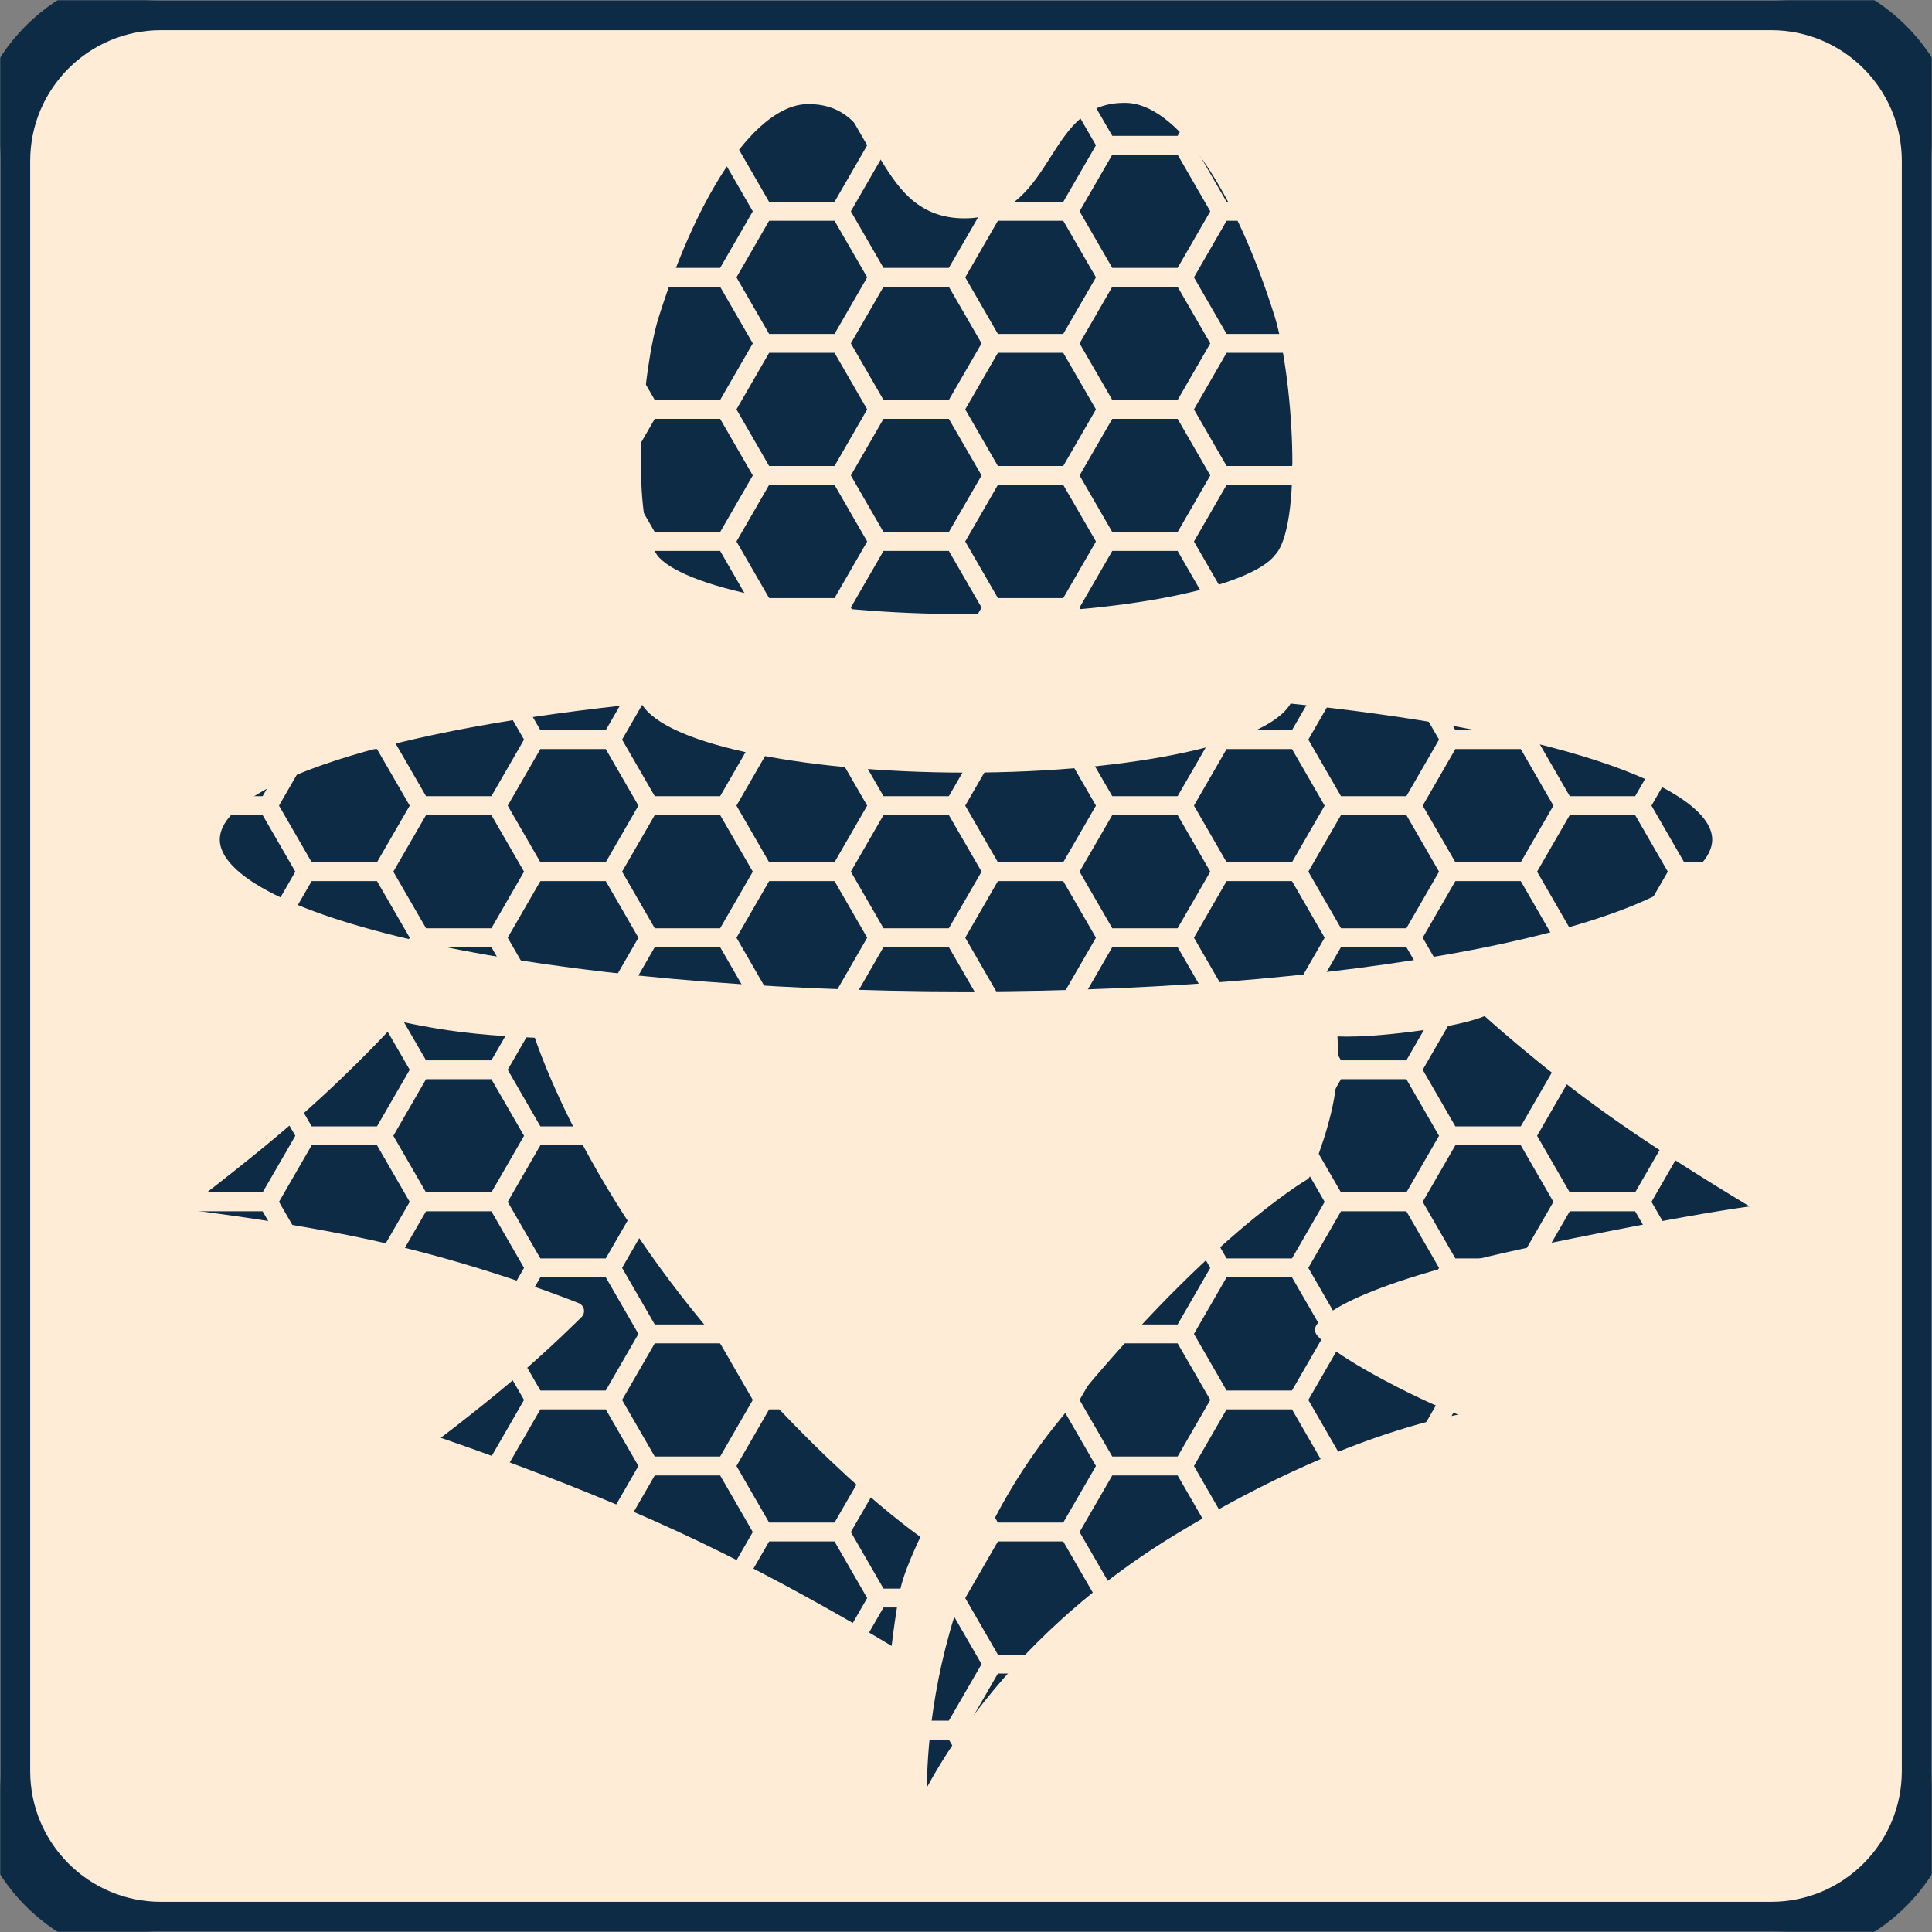 <?xml version="1.0" encoding="UTF-8" standalone="no"?>
<!DOCTYPE svg PUBLIC "-//W3C//DTD SVG 1.1//EN" "http://www.w3.org/Graphics/SVG/1.1/DTD/svg11.dtd">
<!-- Created with Vectornator (http://vectornator.io/) -->
<svg height="100%" stroke-miterlimit="10" style="fill-rule:nonzero;clip-rule:evenodd;stroke-linecap:round;stroke-linejoin:round;" version="1.1" viewBox="0 0 1024 1024" width="100%" xml:space="preserve" xmlns="http://www.w3.org/2000/svg" xmlns:vectornator="http://vectornator.io" xmlns:xlink="http://www.w3.org/1999/xlink">
<rect x="0" y="0" width="1024" height="1024" fill="#808080" stroke="none"/>
<defs>
<path d="M85.3 0L938.7 0C985.81 0 1024 38.19 1024 85.3L1024 938.7C1024 985.81 985.81 1024 938.7 1024L85.3 1024C38.19 1024 0 985.81 0 938.7L0 85.3C0 38.19 38.19 0 85.3 0Z" id="Fill"/>
<path d="M180 0L844 0C943.411 0 1024 80.589 1024 180L1024 844C1024 943.411 943.411 1024 844 1024L180 1024C80.589 1024 0 943.411 0 844L0 180C0 80.589 80.589 0 180 0Z" id="Fill_2"/>
<path d="M0 512C0 229.23 229.23 0 512 0C794.77 0 1024 229.23 1024 512C1024 794.77 794.77 1024 512 1024C229.23 1024 0 794.77 0 512Z" id="Fill_3"/>
</defs>
<g id="logo" vectornator:layerName="logo">
<path d="M0 0L1024 0L1024 1024L0 1024L0 0Z" fill="#ffecd6" fill-rule="nonzero" opacity="0" stroke="none"/>
<g opacity="1">
<use fill="#ffecd6" fill-rule="nonzero" stroke="none" xlink:href="#Fill"/>
<mask height="1024" id="StrokeMask" maskUnits="userSpaceOnUse" width="1024" x="0" y="0">
<rect fill="#000000" height="1024" stroke="none" width="1024" x="0" y="0"/>
<use fill="#ffffff" fill-rule="evenodd" stroke="none" xlink:href="#Fill"/>
</mask>
<use fill="none" mask="url(#StrokeMask)" stroke="#0d2b45" stroke-linecap="round" stroke-linejoin="round" stroke-width="32" xlink:href="#Fill"/>
</g>
<g opacity="0">
<use fill="#ffecd6" fill-rule="nonzero" stroke="none" xlink:href="#Fill_2"/>
<mask height="1024" id="StrokeMask_2" maskUnits="userSpaceOnUse" width="1024" x="0" y="0">
<rect fill="#000000" height="1024" stroke="none" width="1024" x="0" y="0"/>
<use fill="#ffffff" fill-rule="evenodd" stroke="none" xlink:href="#Fill_2"/>
</mask>
<use fill="none" mask="url(#StrokeMask_2)" stroke="#0d2b45" stroke-linecap="round" stroke-linejoin="round" stroke-width="32" xlink:href="#Fill_2"/>
</g>
<g opacity="0">
<use fill="#ffecd6" fill-rule="nonzero" stroke="none" xlink:href="#Fill_3"/>
<mask height="1024" id="StrokeMask_3" maskUnits="userSpaceOnUse" width="1024" x="0" y="0">
<rect fill="#000000" height="1024" stroke="none" width="1024" x="0" y="0"/>
<use fill="#ffffff" fill-rule="evenodd" stroke="none" xlink:href="#Fill_3"/>
</mask>
<use fill="none" mask="url(#StrokeMask_3)" stroke="#0d2b45" stroke-linecap="round" stroke-linejoin="round" stroke-width="32" xlink:href="#Fill_3"/>
</g>
<path d="M596.844 50.031C549.444 49.277 556.742 111.229 511.125 111.219C465.508 111.208 473.875 49.955 427.812 50.688C397.554 51.169 366.057 99.495 344.875 166.656C335.917 195.059 329.513 270.453 342.812 293.875C343.054 294.468 343.525 295.04 343.875 295.625C344.204 296.099 344.494 296.679 344.844 297.094C359.097 315.794 428.421 330 512 330C595.493 330 664.773 315.828 679.125 297.156C696.003 279.695 689.306 196.2 679.781 166C658.6 98.839 627.103 50.513 596.844 50.031ZM342.656 368.094C206.52 381.655 112 410.938 112 445C112 491.944 291.086 530 512 530C732.914 530 912 491.944 912 445C912 410.938 817.48 381.655 681.344 368.094C674.619 388.737 601.455 405 512 405C422.545 405 349.381 388.737 342.656 368.094ZM787.719 533.219C787.719 533.219 779.903 538.235 747.719 542.344C715.34 546.477 704 544.406 704 544.406C704 544.406 706.081 562.237 702.656 581.5C699.232 600.763 690.281 621.438 690.281 621.438C690.281 621.437 635.045 653.184 555.438 753.094C475.83 853.004 487.312 965.875 487.312 965.875C487.312 965.875 520.101 881.621 624.219 817.875C728.337 754.129 793.625 751.25 793.625 751.25C793.625 751.25 778.389 749.502 742.688 731.188C706.986 712.873 701.5 704.812 701.5 704.812C701.5 704.813 709.843 686.475 816.875 664.406C923.907 642.338 941.312 642.469 941.312 642.469C941.312 642.469 893.711 614.876 855.312 587.562C816.915 560.249 787.719 533.219 787.719 533.219ZM209.281 536.125C209.281 536.125 186.859 561.313 156.094 588.312C125.329 615.312 86.219 644.125 86.219 644.125C86.219 644.125 149.85 650.902 204.562 663.594C259.275 676.285 305.062 694.875 305.062 694.875C305.063 694.875 289.1 710.937 268.875 728.125C248.65 745.313 224.156 763.625 224.156 763.625C224.156 763.625 293.804 786.499 356.812 815.562C419.821 844.626 476.188 879.875 476.188 879.875C476.188 879.875 479.08 854.499 481.656 843C484.233 831.501 493.594 813.094 493.594 813.094C493.594 813.094 444.572 781.045 376.188 698.5C307.803 615.955 286.781 545.656 286.781 545.656C286.781 545.656 264.627 544.95 245.25 542.562C225.873 540.175 209.281 536.125 209.281 536.125Z" fill="#ffecd6" fill-rule="nonzero" opacity="1" stroke="none"/>
<path d="M596.844 50.031C589.706 49.918 583.931 51.352 578.906 53.656L589.531 72L624.156 72L627.625 66.031C617.522 55.98 607.113 50.195 596.844 50.031ZM427.812 50.688C416.951 50.86 405.927 57.278 395.281 68.438L390.344 77L407.656 107L442.312 107L459.625 77L447.031 55.188C441.812 52.332 435.648 50.563 427.812 50.688ZM570.406 58.906C554.154 72.338 547.972 97.194 529 107L563.531 107L580.875 77L570.406 58.906ZM634.656 73.781L632.812 77L650.125 107L655.781 107C649.068 94.049 642.007 82.689 634.656 73.781ZM468.281 82L450.969 112L468.281 142L502.906 142L520.25 112L519.344 110.469C516.805 110.954 514.079 111.219 511.125 111.219C488.984 111.214 479.571 96.77 470.469 82L468.281 82ZM589.531 82L572.188 112L589.531 142L624.156 142L641.469 112L624.156 82L589.531 82ZM382.781 83.906C372.177 99.185 362.198 119.044 353.438 142L381.688 142L399 112L382.781 83.906ZM407.656 117L390.344 147L407.656 177L442.312 177L459.625 147L442.312 117L407.656 117ZM528.906 117L511.594 147L528.906 177L563.531 177L580.875 147L563.531 117L528.906 117ZM650.125 117L632.812 147L650.125 177L682.531 177C681.647 172.979 680.745 169.054 679.781 166C674.134 148.094 667.739 131.679 660.844 117L650.125 117ZM349.969 152C348.255 156.848 346.476 161.581 344.875 166.656C342.496 174.2 340.354 185.149 338.656 197.469L347.031 212L381.688 212L399 182L381.688 152L349.969 152ZM468.281 152L450.969 182L468.281 212L502.906 212L520.25 182L502.906 152L468.281 152ZM589.531 152L572.188 182L589.531 212L624.156 212L641.469 182L624.156 152L589.531 152ZM407.656 187L390.344 217L407.656 247L442.312 247L459.625 217L442.312 187L407.656 187ZM528.906 187L511.594 217L528.906 247L563.531 247L580.875 217L563.531 187L528.906 187ZM650.125 187L632.812 217L650.125 247L684.781 247L689.344 239.125C688.993 221.03 687.097 202.401 684.438 187L650.125 187ZM336.719 214.125C336.524 216.267 336.441 218.457 336.281 220.625L338.375 217L336.719 214.125ZM347.031 222L335.375 242.219C335.298 249.394 335.455 256.28 335.938 262.781L347.031 282L381.688 282L399 252L381.688 222L347.031 222ZM468.281 222L450.969 252L468.281 282L502.906 282L520.25 252L502.906 222L468.281 222ZM589.531 222L572.188 252L589.531 282L624.156 282L641.469 252L624.156 222L589.531 222ZM407.656 257L390.344 287L407.656 317L442.312 317L459.625 287L442.312 257L407.656 257ZM528.906 257L511.594 287L528.906 317L563.531 317L580.875 287L563.531 257L528.906 257ZM650.125 257L632.812 287L648.188 313.656C663.312 308.837 674.411 303.29 679.125 297.156C684.54 291.554 687.316 278.817 688.562 263.562L684.781 257L650.125 257ZM347.031 292L344.438 296.5C344.567 296.706 344.701 296.924 344.844 297.094C351.541 305.881 370.721 313.612 397.5 319.406L381.688 292L347.031 292ZM468.281 292L450.969 322L454.188 327.594C472.242 329.135 491.672 330 512 330C513.249 330 514.414 329.913 515.656 329.906L520.25 322L502.906 292L468.281 292ZM589.531 292L572.188 322L575.125 327.062C599.554 324.751 621.079 321.139 638.344 316.594L624.156 292L589.531 292ZM528.906 327L527.375 329.656C540.074 329.385 552.362 328.862 564.094 327.969L563.531 327L528.906 327ZM681.344 368.094C679.078 375.05 669.126 381.493 653.688 387L684.781 387L694.781 369.688C690.215 369.186 686.01 368.559 681.344 368.094ZM343.062 368.875L329.719 392L347.031 422L381.688 422L397.562 394.5C367.378 388.004 347.213 379.009 343.062 368.875ZM331.188 369.469C313.409 371.394 296.158 373.493 280.031 375.938L286.406 387L321.062 387L331.188 369.469ZM705.562 370.969L693.438 392L710.75 422L745.406 422L762.719 392L754.344 377.5C739.073 375.027 722.442 372.964 705.562 370.969ZM269.406 377.562C247.776 381.071 227.843 385.021 210 389.375L208.469 392L225.812 422L260.438 422L277.75 392L269.406 377.562ZM767.188 379.719L771.375 387L803.562 387C792.152 384.421 780.023 381.981 767.188 379.719ZM815.906 389.875L814.688 392L832 422L866.656 422L874.188 408.969C858.819 402.033 839.138 395.63 815.906 389.875ZM640.812 390.844C623.741 395.56 602.453 399.369 577.844 401.812L589.531 422L624.156 422L641.469 392L640.812 390.844ZM182.375 397C174.711 399.363 167.463 401.816 160.938 404.344L147.875 427L165.188 457L199.812 457L217.156 427L199.812 397L182.375 397ZM286.406 397L269.094 427L286.406 457L321.062 457L338.375 427L321.062 397L286.406 397ZM407.656 397L390.344 427L407.656 457L442.312 457L459.625 427L445 401.688C432.867 400.456 421.722 398.832 411.25 397L407.656 397ZM650.125 397L632.812 427L650.125 457L684.781 457L702.094 427L684.781 397L650.125 397ZM771.375 397L754.062 427L771.375 457L806.031 457L823.344 427L806.031 397L771.375 397ZM457.156 402.719L468.281 422L502.906 422L512.75 404.969C512.494 404.969 512.257 405 512 405C492.712 405 474.427 404.112 457.156 402.719ZM566.844 402.719C553.392 403.804 539.211 404.463 524.469 404.719L511.594 427L528.906 457L563.531 457L580.875 427L566.844 402.719ZM145.5 411.094C138.242 414.615 132.071 418.247 127.094 422L139.188 422L145.5 411.094ZM883.156 413.406L875.312 427L892.625 457L907.969 457C910.58 453.076 912 449.077 912 445C912 433.818 901.657 423.171 883.156 413.406ZM116.719 432C113.649 436.237 112 440.578 112 445C112 457.264 124.47 468.907 146.469 479.438L156.531 462L139.188 432L116.719 432ZM225.812 432L208.469 462L225.812 492L260.438 492L277.75 462L260.438 432L225.812 432ZM347.031 432L329.719 462L347.031 492L381.688 492L399 462L381.688 432L347.031 432ZM468.281 432L450.969 462L468.281 492L502.906 492L520.25 462L502.906 432L468.281 432ZM589.531 432L572.188 462L589.531 492L624.156 492L641.469 462L624.156 432L589.531 432ZM710.75 432L693.438 462L710.75 492L745.406 492L762.719 462L745.406 432L710.75 432ZM832 432L814.688 462L832 492L845.219 492C855.56 488.695 864.537 485.202 872.656 481.594L883.969 462L866.656 432L832 432ZM165.188 467L155.656 483.5C171.518 490.119 191.349 496.179 214.469 501.656L217.156 497L199.812 467L165.188 467ZM286.406 467L269.094 497L278.875 513.969C293.589 516.218 308.915 518.31 325.031 520.125L338.375 497L321.062 467L286.406 467ZM407.656 467L390.344 497L407.656 527C407.749 527.005 407.844 526.995 407.938 527L442.312 527L459.625 497L442.312 467L407.656 467ZM528.906 467L511.594 497L528.906 527L563.531 527L580.875 497L563.531 467L528.906 467ZM650.125 467L632.812 497L648.844 524.781C662.296 523.739 675.392 522.55 688.125 521.219L702.094 497L684.781 467L650.125 467ZM771.375 467L754.062 497L762.281 511.25C784.37 507.477 804.563 503.235 822.438 498.562L823.344 497L806.031 467L771.375 467ZM892.625 467L888.875 473.5C892.446 471.368 895.631 469.207 898.406 467L892.625 467ZM225.812 502L224.625 504.031C237.576 506.877 251.486 509.528 266.188 511.969L260.438 502L225.812 502ZM347.031 502L335.938 521.25C355.11 523.254 374.967 525.005 395.719 526.344L381.688 502L347.031 502ZM468.281 502L452.719 528.969C472.11 529.583 491.805 530 512 530C514.384 530 516.689 529.946 519.062 529.938L502.906 502L468.281 502ZM589.531 502L574 528.875C595.906 528.149 617.237 527.106 637.812 525.656L624.156 502L589.531 502ZM710.75 502L700.375 519.969C718.432 517.916 735.451 515.534 751.719 512.938L745.406 502L710.75 502ZM211.062 536.5L225.812 562L260.438 562L270.375 544.781C262.843 544.299 253.886 543.627 245.25 542.562C227.481 540.373 213.501 537.08 211.062 536.5ZM776.656 537C774.897 537.472 772.859 537.956 770.531 538.469L754.062 567L771.375 597L806.031 597L823.344 567L819.344 560.094C803.809 547.517 795.395 540.03 792.062 537L776.656 537ZM757.656 540.75C754.354 541.282 751.755 541.828 747.719 542.344C715.34 546.477 704 544.406 704 544.406C704 544.406 704.211 548.36 704.375 550.938L710.75 562L745.406 562L757.656 540.75ZM203.094 542.688C196.515 549.835 181.827 565.368 158.75 585.875L165.188 597L199.812 597L217.156 567L203.094 542.688ZM281.562 545.406L269.094 567L286.406 597L308.938 597C293.054 565.921 286.781 545.656 286.781 545.656C286.781 545.656 283.038 545.466 281.562 545.406ZM225.812 572L208.469 602L225.812 632L260.438 632L277.75 602L260.438 572L225.812 572ZM710.75 572L700.875 589.125C699.384 595.317 697.693 601.201 695.938 606.344L710.75 632L745.406 632L762.719 602L745.406 572L710.75 572ZM832 572L814.688 602L832 632L866.656 632L881.906 605.594C873.005 599.752 863.929 593.692 855.312 587.562C847.843 582.249 841.126 577.095 834.5 572L832 572ZM151.062 592.531C133.066 608.012 116.818 620.841 103.844 630.75L104.562 632L139.188 632L156.531 602L151.062 592.531ZM165.188 607L147.875 637L157.906 654.375C172.392 656.864 187.334 659.701 202.094 663.062L217.156 637L199.812 607L165.188 607ZM286.406 607L269.094 637L286.406 667L321.062 667L335.188 642.531C326.895 629.671 320.132 617.951 314.219 607L286.406 607ZM771.375 607L754.062 637L771.375 667L805.406 667C805.656 666.945 805.874 666.898 806.125 666.844L823.344 637L806.031 607L771.375 607ZM890.281 611.031L875.312 637L883.562 651.281C931.233 642.516 941.312 642.469 941.312 642.469C941.312 642.469 917.544 628.583 890.281 611.031ZM691.406 618.5C691.191 619.014 690.281 621.438 690.281 621.438C690.281 621.437 673.008 631.737 644.5 657.25L650.125 667L684.781 667L702.094 637L691.406 618.5ZM95.812 636.844C92.938 638.999 86.219 644.125 86.219 644.125C86.219 644.125 89.713 644.523 91.438 644.719L95.906 637L95.812 636.844ZM104.562 642L102.219 646.062C112.77 647.389 127.834 649.574 145.156 652.344L139.188 642L104.562 642ZM225.812 642L212.219 665.5C234.935 671.076 255.407 677.364 271.531 682.781L277.75 672L260.438 642L225.812 642ZM710.75 642L693.438 672L708.75 698.562C715.928 693.881 730.575 686.896 758.906 678.594L762.719 672L745.406 642L710.75 642ZM832 642L819.344 663.906C841.292 659.395 858.31 656.085 873.188 653.281L866.656 642L832 642ZM341.312 651.906L329.719 672L347.031 702L379.219 702C378.181 700.76 377.235 699.764 376.188 698.5C362.8 682.34 351.267 666.692 341.312 651.906ZM636.906 664.094C625.834 674.376 613.211 687.114 599.438 702L624.156 702L641.469 672L636.906 664.094ZM286.406 677L281.156 686.094C295.336 691.077 305.062 694.875 305.062 694.875C305.063 694.875 293.143 706.764 277.125 720.906L286.406 737L321.062 737L338.375 707L321.062 677L286.406 677ZM650.125 677L632.812 707L650.125 737L684.781 737L702.094 707L684.781 677L650.125 677ZM347.031 712L329.719 742L347.031 772L381.688 772L399 742L381.688 712L347.031 712ZM590.281 712C589.584 712.779 588.952 713.428 588.25 714.219L572.188 742L589.531 772L624.156 772L641.469 742L624.156 712L590.281 712ZM710.562 712.344L693.438 742L710.75 772L715.281 772C729.674 766.378 741.982 762.42 752.656 759.438L762.719 742L761.656 740.125C755.996 737.63 750.036 734.957 742.688 731.188C726.158 722.708 716.592 716.645 710.562 712.344ZM269.438 727.625C269.237 727.796 269.077 727.954 268.875 728.125C248.65 745.313 224.156 763.625 224.156 763.625C224.156 763.625 234.475 767.153 248.156 772L260.438 772L277.75 742L269.438 727.625ZM403.719 730.156L407.656 737L410.094 737C407.943 734.683 405.93 732.592 403.719 730.156ZM286.406 747L269.094 777L271 780.281C286.847 786.186 305.123 793.323 324.312 801.375L338.375 777L321.062 747L286.406 747ZM407.656 747L390.344 777L407.656 807L442.312 807L456.25 782.844C445.728 773.395 433.403 761.557 419.438 747L407.656 747ZM560.406 747C558.738 749.06 557.128 750.972 555.438 753.094C543.106 768.57 533.185 784.338 524.844 799.969L528.906 807L563.531 807L580.875 777L563.531 747L560.406 747ZM650.125 747L632.812 777L648.312 803.875C667.852 793.001 685.725 784.374 701.781 777.531L702.094 777L684.781 747L650.125 747ZM771.375 747L766.281 755.844C783.915 751.753 793.625 751.25 793.625 751.25C793.625 751.25 788.57 750.445 778.656 747L771.375 747ZM347.031 782L333.625 805.25C341.365 808.579 349.131 812.02 356.812 815.562C367.599 820.538 378.008 825.682 388.156 830.812L399 812L381.688 782L347.031 782ZM589.531 782L572.188 812L589.438 841.812C600.041 833.659 611.582 825.612 624.219 817.875C629.478 814.655 634.567 811.698 639.625 808.781L624.156 782L589.531 782ZM463.906 789.594L450.969 812L468.281 842L481.969 842C484.814 830.466 493.594 813.094 493.594 813.094C493.594 813.094 482.473 805.656 463.906 789.594ZM519.344 810.406C517.029 815.166 514.972 819.865 512.969 824.562L520.25 812L519.344 810.406ZM407.656 817L397.062 835.344C418.335 846.334 435.735 856.101 449.688 864.188L459.625 847L442.312 817L407.656 817ZM528.906 817L511.594 847L528.906 877L549.781 877C558.431 868.167 568.159 859.205 579 850.25L580.875 847L563.531 817L528.906 817ZM468.281 852L458.344 869.219C468.642 875.298 476.188 879.875 476.188 879.875C476.188 879.875 477.977 864.309 480 852L468.281 852ZM502.719 852C495.606 874.074 491.486 894.642 489.281 912L502.906 912L520.25 882L502.906 852L502.719 852ZM528.906 887L511.594 917L513.531 920.344C520.714 910.146 529.61 898.855 540.375 887L528.906 887ZM488.188 922C485.635 948.71 487.312 965.875 487.312 965.875C487.312 965.875 493.137 951.175 507.281 929.531L502.906 922L488.188 922Z" fill="#0d2b45" fill-rule="nonzero" opacity="1" stroke="none"/>
<path d="M596.844 50.031C549.444 49.277 556.742 111.229 511.125 111.219C465.508 111.208 473.875 49.955 427.812 50.688C397.554 51.169 366.057 99.495 344.875 166.656C335.917 195.059 329.513 270.453 342.812 293.875C343.054 294.468 343.525 295.04 343.875 295.625C344.204 296.099 344.494 296.679 344.844 297.094C359.097 315.794 428.421 330 512 330C595.493 330 664.773 315.828 679.125 297.156C696.003 279.695 689.306 196.2 679.781 166C658.6 98.839 627.103 50.513 596.844 50.031ZM342.656 368.094C206.52 381.655 112 410.938 112 445C112 491.944 291.086 530 512 530C732.914 530 912 491.944 912 445C912 410.938 817.48 381.655 681.344 368.094C674.619 388.737 601.455 405 512 405C422.545 405 349.381 388.737 342.656 368.094ZM787.719 533.219C787.719 533.219 779.903 538.235 747.719 542.344C715.34 546.477 704 544.406 704 544.406C704 544.406 706.081 562.237 702.656 581.5C699.232 600.763 690.281 621.438 690.281 621.438C690.281 621.438 635.045 653.184 555.438 753.094C475.83 853.004 487.312 965.875 487.312 965.875C487.312 965.875 520.101 881.621 624.219 817.875C728.337 754.129 793.625 751.25 793.625 751.25C793.625 751.25 778.389 749.502 742.688 731.188C706.986 712.873 701.5 704.812 701.5 704.812C701.5 704.812 709.843 686.475 816.875 664.406C923.907 642.338 941.312 642.469 941.312 642.469C941.312 642.469 893.711 614.876 855.312 587.562C816.915 560.249 787.719 533.219 787.719 533.219ZM209.281 536.125C209.281 536.125 186.859 561.313 156.094 588.312C125.329 615.312 86.219 644.125 86.219 644.125C86.219 644.125 149.85 650.902 204.562 663.594C259.275 676.285 305.062 694.875 305.062 694.875C305.062 694.875 289.1 710.937 268.875 728.125C248.65 745.313 224.156 763.625 224.156 763.625C224.156 763.625 293.804 786.499 356.812 815.562C419.821 844.626 476.188 879.875 476.188 879.875C476.188 879.875 479.08 854.499 481.656 843C484.233 831.501 493.594 813.094 493.594 813.094C493.594 813.094 444.572 781.045 376.188 698.5C307.803 615.955 286.781 545.656 286.781 545.656C286.781 545.656 264.627 544.95 245.25 542.562C225.873 540.175 209.281 536.125 209.281 536.125Z" fill="none" opacity="1" stroke="#ffecd6" stroke-linecap="round" stroke-linejoin="round" stroke-width="9"/>
</g>
</svg>
